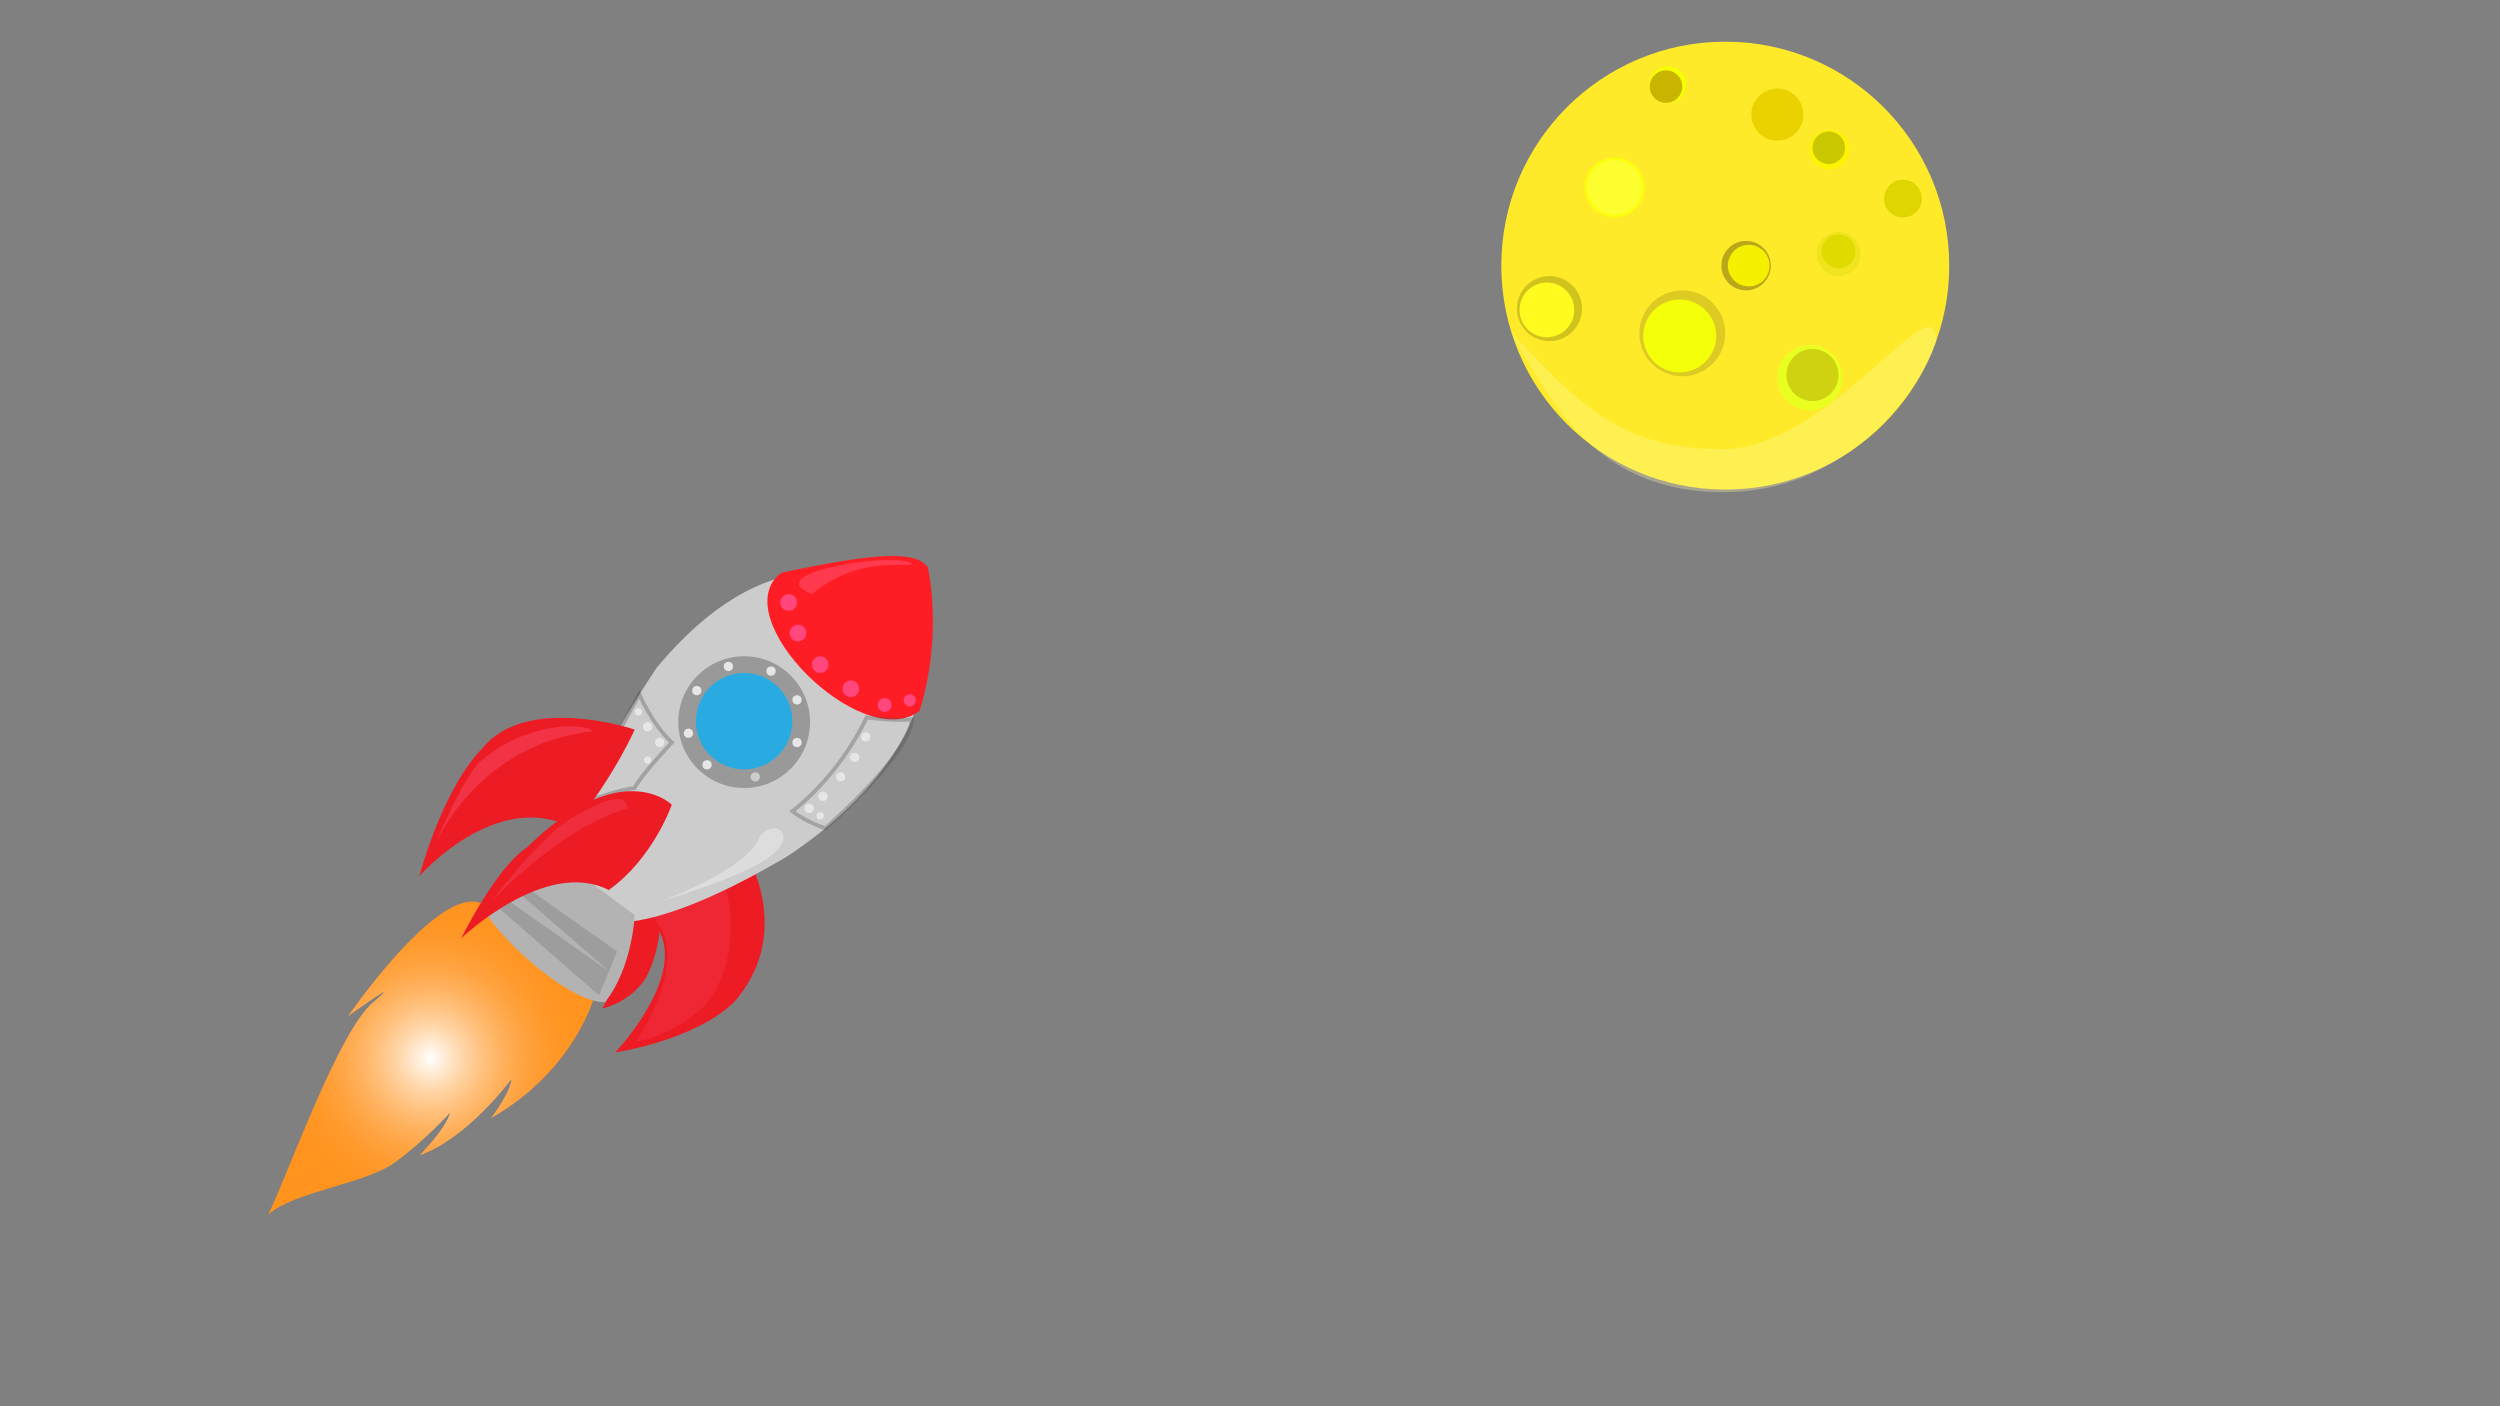 <?xml version="1.0" encoding="utf-8"?>
<!-- Generator: Adobe Illustrator 24.2.3, SVG Export Plug-In . SVG Version: 6.00 Build 0)  -->
<svg version="1.1" xmlns="http://www.w3.org/2000/svg" xmlns:xlink="http://www.w3.org/1999/xlink" x="0px" y="0px"
	 viewBox="0 0 1920 1080" style="enable-background:new 0 0 1920 1080;" xml:space="preserve">
<rect x="0" y="0" width="1920" height="1080" fill="#808080" stroke="none"/>
<style type="text/css">
	.st0{fill:url(#SVGID_1_);}
	.st1{fill:#ED1C24;}
	.st2{opacity:0.12;fill:#FF7BAC;}
	.st3{fill:#CCCCCC;}
	.st4{fill:#FF1D25;}
	.st5{fill:#B3B3B3;}
	.st6{opacity:0.28;fill:#666666;}
	.st7{opacity:0.27;fill:none;stroke:#333333;stroke-width:3;stroke-miterlimit:10;}
	.st8{fill:#999999;}
	.st9{fill:#29ABE2;}
	.st10{fill:#FF477E;}
	.st11{fill:#E6E6E6;}
	.st12{opacity:0.32;fill:none;stroke:#4D4D4D;stroke-width:3;stroke-miterlimit:10;}
	.st13{opacity:0.31;fill:#FF7BAC;}
	.st14{opacity:0.25;fill:#FF7BAC;}
	.st15{opacity:0.18;fill:#FF7BAC;}
	.st16{opacity:0.46;fill:#F2F2F2;}
	.st17{fill:#FFEA2A;}
	.st18{fill:#FBFF0A;}
	.st19{opacity:0.19;fill:#4A4000;}
	.st20{fill:none;}
	.st21{opacity:0.26;fill:#C5D400;}
	.st22{fill:#E9FF1F;}
	.st23{opacity:0.39;fill:#4A4000;}
	.st24{opacity:0.36;fill:#7F7D00;}
	.st25{fill:#DFD500;}
	.st26{fill:#F4FF0A;}
	.st27{fill:#F4F000;}
	.st28{opacity:0.44;fill:#AA9900;}
	.st29{opacity:0.36;fill:#FFFD74;}
	.st30{fill:#E9D200;}
	.st31{fill:#FFF400;}
	.st32{fill:#C9C700;}
	.st33{fill:#FFFB1F;}
	.st34{fill:#DFDB00;}
	.st35{fill:#F4FF00;}
	.st36{fill:#C9B500;}
	.st37{opacity:0.31;fill:#FFFBAA;}
</style>
<g id="fire">
	<radialGradient id="SVGID_1_" cx="330.684" cy="812.651" r="122.493" gradientUnits="userSpaceOnUse">
		<stop  offset="0" style="stop-color:#FFFFFF"/>
		<stop  offset="0.085" style="stop-color:#FFEDD8"/>
		<stop  offset="0.208" style="stop-color:#FFD5A7"/>
		<stop  offset="0.335" style="stop-color:#FFC17D"/>
		<stop  offset="0.462" style="stop-color:#FFB05B"/>
		<stop  offset="0.591" style="stop-color:#FFA340"/>
		<stop  offset="0.722" style="stop-color:#FF9A2D"/>
		<stop  offset="0.857" style="stop-color:#FF9522"/>
		<stop  offset="1" style="stop-color:#FF931E"/>
	</radialGradient>
	<path class="st0" d="M369.16,693.52l86.21,74.81c0,0-15.67,54.86-78.37,90.48c16.39-22.09,15.67-29.92,15.67-29.92
		s-33.49,45.6-70.53,58.42c22.09-22.8,23.51-32.77,23.51-32.77s-19.95,22.09-42.75,38.47c-22.8,16.39-77.66,22.09-96.9,39.9
		c16.39-34.2,54.15-141.07,80.51-163.16c26.36-22.09-19.24,10.69-19.24,10.69S335.67,680.7,369.16,693.52z"/>
</g>
<g id="space">
	<g id="Layer_45">
		<path class="st1" d="M495.69,751.48c-12.28,18.98-33.19,23.02-33.19,23.02s29.68-49.9,10.94-73.23
			c16.01-7.28,32.4-19.29,32.4-19.29S513.12,720.09,495.69,751.48z"/>
	</g>
	<g id="Layer_44">
		<path class="st1" d="M563.66,769.76c-31.35,29.92-91.2,38.47-91.2,38.47s74.81-78.37,14.96-111.15
			c44.89-12.82,89.77-32.77,89.77-32.77S607.12,720.6,563.66,769.76z"/>
	</g>
	<g id="Layer_43">
		<path class="st2" d="M546.24,766.09c-19.85,26.56-57.74,34.15-57.74,34.15s47.37-69.56,9.47-98.64
			c28.42-11.38,56.84-29.09,56.84-29.09S573.76,722.46,546.24,766.09z"/>
	</g>
	<g id="Layer_41">
		<path class="st3" d="M604.27,657.9c87.63-57.71,125.88-137.07,93.1-182.08s-110.2-62.3-192.84,36.73
			C369.16,716.32,440.4,754.8,604.27,657.9z"/>
	</g>
	<g id="Layer_40">
		<path class="st4" d="M712.57,435.61c0,0,12.11,52.01-6.41,110.43c-44.4,33.6-150.56-72.56-106.16-106.16
			C676.94,423.5,703.31,423.5,712.57,435.61z"/>
	</g>
	<g id="Layer_39">
		<path class="st5" d="M464.63,769.76c-29.92,0-88.35-55.57-95.47-76.23c24.94-20.66,66.26-29.21,66.26-29.21l52.01,38.47
			C487.43,702.79,486,742.69,464.63,769.76z"/>
	</g>
	<g id="Layer_38">
		<polygon class="st6" points="460,764.42 382,696.43 387.44,689.65 467.73,745.95 		"/>
	</g>
	<g id="Layer_37">
		<polygon class="st6" points="467.83,745.89 400.46,687.44 404.88,681.92 473.92,730.7 		"/>
	</g>
	<g id="Layer_36">
		<path class="st7" d="M515.93,570.27c0,0-24.94,26.36-28.5,34.91c-14.96,2.14-26.36,7.12-40.61,11.4
			c7.12-16.39,44.17-83.36,44.17-83.36S500.25,555.31,515.93,570.27z"/>
	</g>
	<g id="Layer_35">
		<path class="st1" d="M439.69,635.81c-58.42-30.64-117.56,37.05-117.56,37.05s17.1-66.26,48.45-98.32
			c34.2-42.04,116.85-14.25,116.85-14.25S472.47,595.2,439.69,635.81z"/>
	</g>
	<g id="Layer_34">
		<path class="st1" d="M354.2,720.6c0,0,64.83-61.99,113.28-37.05c34.2-24.22,48.45-65.55,48.45-65.55s-38.47-38.47-111.15,32.77
			C381.27,665.74,354.2,720.6,354.2,720.6z"/>
	</g>
	<g id="Layer_33">
		<circle class="st8" cx="571.5" cy="554.59" r="50.59"/>
	</g>
	<g id="Layer_32">
		<circle class="st9" cx="571.5" cy="553.88" r="37.05"/>
	</g>
	<g id="Layer_31">
		<circle class="st10" cx="605.7" cy="462.68" r="6.41"/>
	</g>
	<g id="Layer_30">
		<circle class="st10" cx="612.82" cy="486.2" r="6.41"/>
	</g>
	<g id="Layer_29">
		<circle class="st10" cx="629.92" cy="510.42" r="6.41"/>
	</g>
	<g id="Layer_28">
		<circle class="st10" cx="653.43" cy="528.94" r="6.41"/>
	</g>
	<g id="Layer_27">
		<circle class="st10" cx="679.44" cy="541.41" r="5.34"/>
	</g>
	<g id="Layer_26">
		<circle class="st10" cx="698.68" cy="537.85" r="4.63"/>
	</g>
	<g id="Layer_25">
		<circle class="st11" cx="559.39" cy="511.84" r="3.56"/>
	</g>
	<g id="Layer_24">
		<circle class="st11" cx="535.16" cy="530.37" r="3.56"/>
	</g>
	<g id="Layer_23">
		<circle class="st11" cx="528.75" cy="563.14" r="3.56"/>
	</g>
	<g id="Layer_22">
		<circle class="st11" cx="543" cy="587.37" r="3.56"/>
	</g>
	<g id="Layer_21">
		<circle class="st3" cx="580.05" cy="596.63" r="3.56"/>
	</g>
	<g id="Layer_20">
		<circle class="st11" cx="612.11" cy="570.27" r="3.56"/>
	</g>
	<g id="Layer_19">
		<circle class="st11" cx="612.11" cy="537.49" r="3.56"/>
	</g>
	<g id="Layer_18">
		<circle class="st11" cx="592.16" cy="515.41" r="3.56"/>
	</g>
	<g id="Layer_17">
		<path class="st12" d="M665.55,551.03c0,0-18.52,42.04-57,71.96c10.69,8.55,25.34,13.09,25.34,13.09s65.14-56.55,66.48-83.55
			C687.63,553.88,665.55,551.03,665.55,551.03z"/>
	</g>
	<g id="Layer_16">
		<circle class="st11" cx="490.28" cy="546.76" r="2.85"/>
	</g>
	<g id="Layer_15">
		<circle class="st11" cx="497.4" cy="558.16" r="3.56"/>
	</g>
	<g id="Layer_14">
		<circle class="st11" cx="506.66" cy="570.27" r="3.56"/>
	</g>
	<g id="Layer_13">
		<circle class="st11" cx="664.83" cy="565.99" r="3.56"/>
	</g>
	<g id="Layer_12">
		<circle class="st11" cx="656.28" cy="581.67" r="3.56"/>
	</g>
	<g id="Layer_11">
		<circle class="st11" cx="645.6" cy="596.63" r="3.56"/>
	</g>
	<g id="Layer_10">
		<circle class="st11" cx="632.06" cy="611.59" r="3.56"/>
	</g>
	<g id="Layer_9">
		<circle class="st11" cx="621.37" cy="620.85" r="3.56"/>
	</g>
	<g id="Layer_8">
		<circle class="st11" cx="629.92" cy="626.55" r="2.85"/>
	</g>
	<g id="Layer_7">
		<circle class="st11" cx="497.4" cy="583.8" r="2.85"/>
	</g>
	<g id="Layer_6">
		<path class="st13" d="M700.46,433.47c-6.41,2.14-41.68-6.41-76.95,22.8c-28.5-11.4,12.11-20.66,25.65-22.8
			C669.46,429.2,700.46,428.95,700.46,433.47z"/>
	</g>
	<g id="Layer_5">
		<path class="st14" d="M455.01,561.67c-3.93-6.6-50.37-7.98-85.39,22.56c-12.15,8.33-38.58,70.82-38.58,70.82
			S362.48,571.74,455.01,561.67z"/>
	</g>
	<g id="Layer_4">
		<path class="st15" d="M481.73,620.85c-1.42-14.25-19.24-5.7-44.89,8.55c-28.5,20.66-59.14,62.7-59.14,62.7
			S429.72,635.81,481.73,620.85z"/>
	</g>
	<g id="Layer_3">
		<path class="st16" d="M583.61,642.23c-8.55,25.65-76.23,49.87-76.23,49.87s64.12-18.52,84.78-34.91S595.01,627.98,583.61,642.23z"
			/>
	</g>
</g>
<g id="moon">
	<circle class="st17" cx="1325" cy="204" r="172"/>
	<circle class="st18" cx="1240" cy="144" r="23"/>
	<circle class="st19" cx="1292" cy="256" r="33"/>
	<circle class="st20" cx="1364" cy="88" r="23"/>
	<circle class="st21" cx="1412" cy="195" r="17"/>
	<circle class="st22" cx="1390" cy="290" r="25"/>
	<circle class="st23" cx="1341" cy="204" r="19"/>
	<circle class="st24" cx="1190" cy="237" r="25"/>
	<circle class="st25" cx="1461.5" cy="152.5" r="14.5"/>
	<circle class="st26" cx="1290" cy="258" r="28"/>
	<circle class="st27" cx="1343" cy="204" r="16"/>
	<circle class="st28" cx="1392" cy="288" r="20"/>
	<circle class="st29" cx="1240" cy="144" r="21"/>
	<circle class="st30" cx="1365" cy="88" r="20"/>
	<circle class="st31" cx="1405" cy="115" r="15"/>
	<circle class="st32" cx="1404.5" cy="113.5" r="12.5"/>
	<circle class="st33" cx="1188" cy="238" r="21"/>
	<circle class="st34" cx="1412" cy="193" r="13"/>
	<circle class="st35" cx="1281" cy="65" r="14"/>
	<circle class="st36" cx="1279.5" cy="66.5" r="12.5"/>
	<path class="st37" d="M1487,262c-11,37-68.01,116-163,116s-130-63-163-122c50,52,81.83,88.83,161,89
		C1405.7,345.18,1487,213.18,1487,262z"/>
</g>
</svg>
